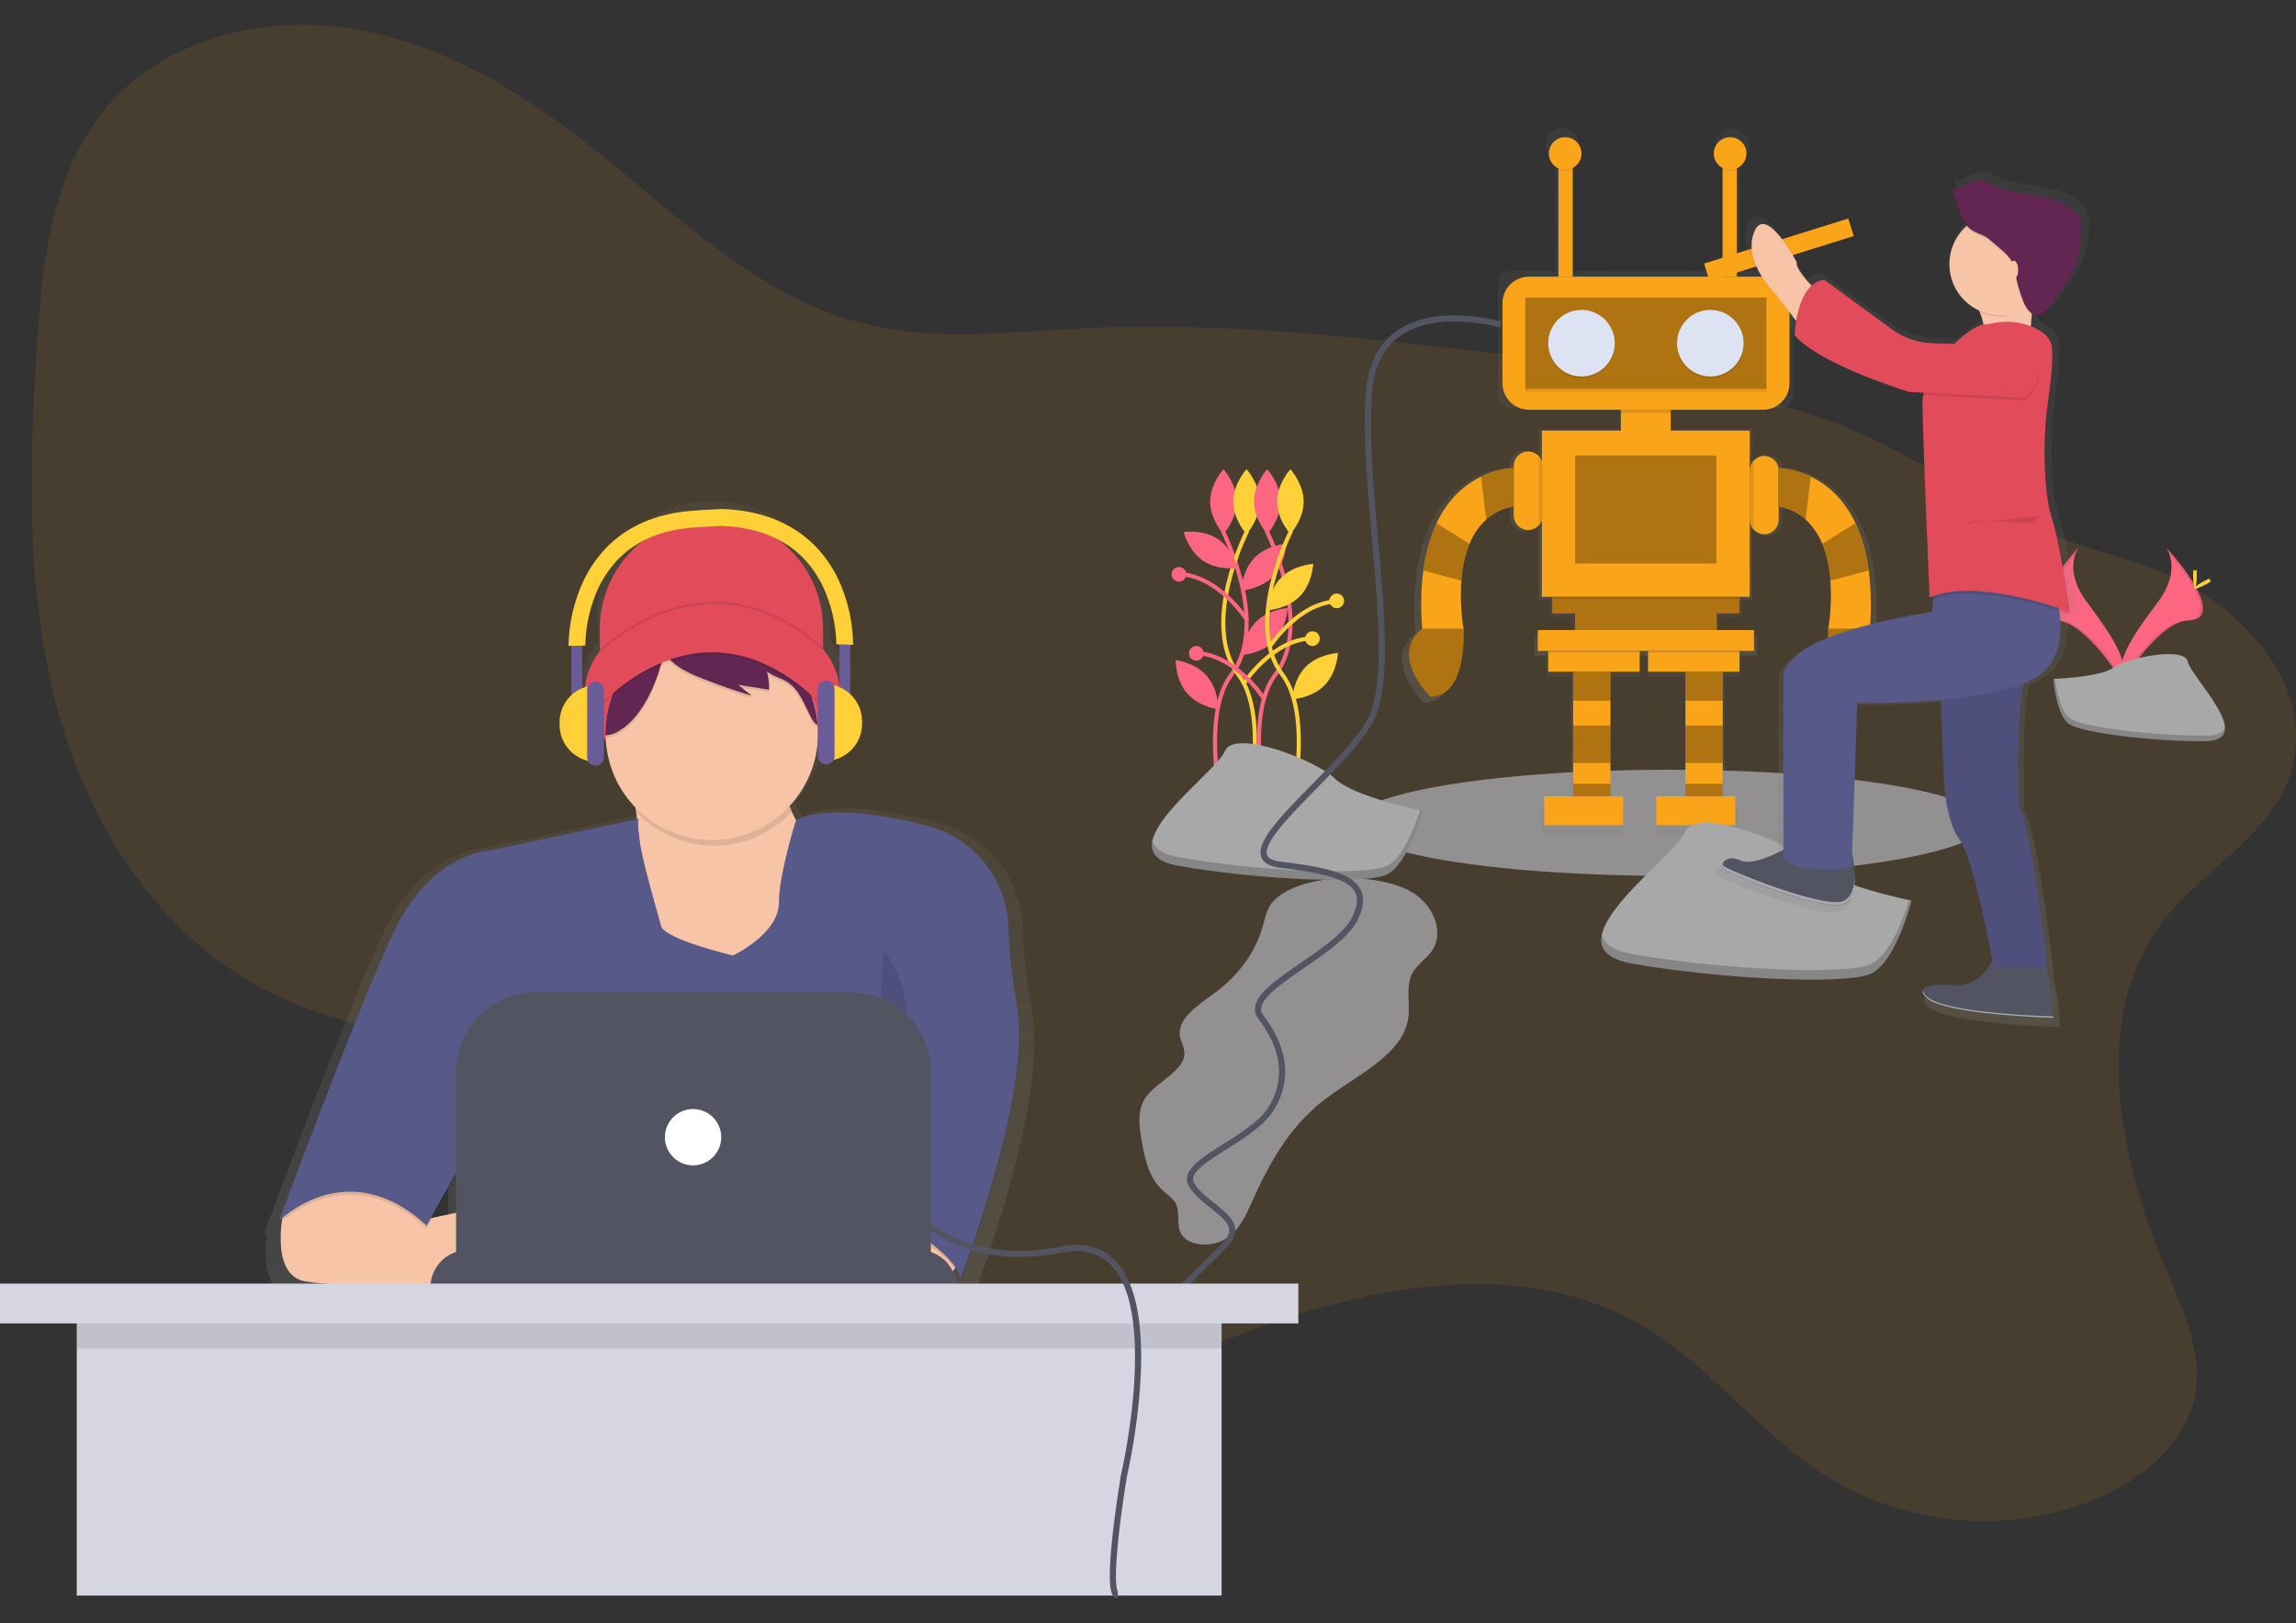 <?xml version="1.0" encoding="utf-8"?>
<!-- Generator: Adobe Illustrator 23.0.1, SVG Export Plug-In . SVG Version: 6.00 Build 0)  -->
<svg version="1.1" id="af8363df-f336-47a7-a0a7-f658d27a6b25"
	 xmlns="http://www.w3.org/2000/svg" xmlns:xlink="http://www.w3.org/1999/xlink" x="0px" y="0px" viewBox="0 0 1124.7 795.1"
	 style="enable-background:new 0 0 1124.7 795.1;" xml:space="preserve">
<rect x="0" y="0" width="1124.7" height="795.1" fill="#333333" stroke="none"/>
<style type="text/css">
	.st0{opacity:0.1;fill:#FAA41A;enable-background:new    ;}
	.st1{opacity:0.5;fill:#DEE3F3;enable-background:new    ;}
	.st2{fill:url(#SVGID_1_);}
	.st3{fill:url(#SVGID_2_);}
	.st4{fill:url(#SVGID_3_);}
	.st5{fill:url(#SVGID_4_);}
	.st6{fill:#FAA41A;}
	.st7{opacity:0.1;enable-background:new    ;}
	.st8{opacity:0.3;enable-background:new    ;}
	.st9{fill:#DEE3F3;}
	.st10{fill:none;stroke:#FC6681;stroke-width:2;stroke-miterlimit:10;}
	.st11{fill:#FC6681;}
	.st12{fill:none;stroke:#FFD037;stroke-width:2;stroke-miterlimit:10;}
	.st13{fill:#FFD037;}
	.st14{fill:#A8A8A8;}
	.st15{opacity:0.2;enable-background:new    ;}
	.st16{fill:url(#SVGID_5_);}
	.st17{fill:#F7C4A7;}
	.st18{fill:#535461;}
	.st19{fill:#575988;}
	.st20{fill:#E14B5A;}
	.st21{fill:#632652;}
	.st22{opacity:0.5;fill:#FFFFFF;enable-background:new    ;}
	.st23{fill:none;stroke:#535461;stroke-width:3;stroke-miterlimit:10;}
	.st24{fill:url(#SVGID_6_);}
	.st25{opacity:0.1;}
	.st26{fill:#FFFFFF;}
	.st27{opacity:0.1;fill:none;stroke:#000000;stroke-miterlimit:10;enable-background:new    ;}
	.st28{fill:#6A5C99;}
	.st29{fill:#D6D6E3;}
</style>
<title>firmware</title>
<path class="st0" d="M1060.8,449.6c-37.7,47.9-23,117.8,0.9,173.9c8,18.8,17.1,38.6,13.7,58.7c-4.1,24.6-26.1,42.6-49.1,52.1
	c-42,17.4-92.3,13.2-130.9-10.8c-33.4-20.8-57.3-54.5-91.2-74.3c-56.8-33.2-129.1-20.6-190.7,2.2c-43.6,16.2-91.3,37.2-134.7,20.3
	c-30.5-11.9-51.6-40.8-63.1-71.5c-5.5-14.8-9.6-30.8-20.2-42.5c-6.3-7-14.5-11.9-22.9-16.1c-76.9-38.1-174-17.7-248.6-60
	C73.5,453,41.3,399.1,27,343s-12.6-115-9-172.9c2.6-41.1,7.2-85,33.5-116.7c27.8-33.6,75.5-46,118.6-39.7s82.2,29.1,116.5,55.9
	c43,33.5,82.8,75.1,135.5,88.7c35.9,9.2,73.7,4.2,110.7,2.4c61.9-2.9,123.9,3.6,185.4,10.7c59,6.8,118.3,14.3,174.5,33.5
	c39.7,13.6,71.6,38.2,109.1,55.4c24.5,11.2,51.1,14.3,74.3,28.6c28.5,17.6,54.7,48.2,47.4,84
	C1116.5,407.1,1080.8,424.1,1060.8,449.6z"/>
<path class="st1" d="M624,441.1c-3.4,3.4-4.2,8.1-5.4,12.5c-3.5,12.4-11.6,23.9-23,32.3c-8.3,6.2-19.5,13-17.5,22.2
	c0.5,2.2,1.7,4.3,2,6.5c1.4,9.6-13.3,14.7-19,23.1c-4.2,6.3-3.1,14-1.8,21.2c1.5,8.7,3.4,18,10.6,24.5c1.9,1.7,4.2,3.2,5.6,5.3
	c3,4.7,0.4,10.8,3.1,15.6c3.7,6.4,15.2,6.7,21.9,2.4s9.8-11.4,12.8-18.1c8-18,17.9-36.1,34.5-49.2c16-12.6,39.2-22.3,42-40.6
	c1.2-7.8-1.8-16.5,2.8-23.4c2.2-3.3,5.7-5.7,8.2-8.8c7.2-9.3,1.8-22.8-8.8-29.4C675.9,427.3,638,427.1,624,441.1z"/>
<ellipse class="st1" cx="817.4" cy="403" rx="155" ry="26"/>
<linearGradient id="SVGID_1_" gradientUnits="userSpaceOnUse" x1="806.245" y1="475.24" x2="806.245" y2="502.44" gradientTransform="matrix(1 0 0 -1 0 796.319)">
	<stop  offset="0" style="stop-color:#808080;stop-opacity:0.25"/>
	<stop  offset="0.54" style="stop-color:#808080;stop-opacity:0.12"/>
	<stop  offset="1" style="stop-color:#808080;stop-opacity:0.1"/>
</linearGradient>
<polygon class="st2" points="841.8,302.2 853.3,302.2 853.3,295.1 853.3,293.9 759.2,293.9 759.2,295.1 759.2,302.2 770.7,302.2 
	770.7,310.6 751.8,310.6 751.8,321.1 860.7,321.1 860.7,310.6 841.8,310.6 "/>
<linearGradient id="SVGID_2_" gradientUnits="userSpaceOnUse" x1="843.91" y1="386.829" x2="843.91" y2="668.084" gradientTransform="matrix(1 0 0 -1 -37.66 730.949)">
	<stop  offset="0" style="stop-color:#808080;stop-opacity:0.25"/>
	<stop  offset="0.54" style="stop-color:#808080;stop-opacity:0.12"/>
	<stop  offset="1" style="stop-color:#808080;stop-opacity:0.1"/>
</linearGradient>
<path class="st3" d="M918.9,309.9L918.9,309.9c0.8-9.8,0.6-19.6-0.6-29.3c-1-8.2-3.3-16.3-6.7-23.8c-6.1-12.7-14.7-19.6-22.3-23.3
	c-5.1-2.6-10.6-4.1-16.3-4.4c-0.6-4-4.3-6.8-8.3-6.2c-3.2,0.5-5.7,3-6.2,6.2v-18.9h-39.8v-10.5h53.5c3.3,0,6.1-2.7,6.1-6.1v-54.9
	c0-3.3-2.7-6.1-6.1-6.1H852V78.7c2.9-1.3,4.8-4.2,4.8-7.4c0-0.1,0-0.2,0-0.2s0-0.2,0-0.2c-0.2-4.5-3.9-8-8.5-7.9
	c-4.3,0.1-7.7,3.6-7.9,7.9c0,0.1,0,0.2,0,0.2s0,0.2,0,0.2c0,3,1.7,5.8,4.3,7.2v54.3h-75.4V78.4c2.7-1.4,4.3-4.2,4.3-7.2
	c0-0.1,0-0.2,0-0.2s0-0.2,0-0.2c-0.2-4.5-3.9-8-8.5-7.9c-4.3,0.1-7.7,3.6-7.9,7.9c0,0.1,0,0.2,0,0.2s0,0.2,0,0.2
	c0,3.2,1.9,6.1,4.8,7.4v54.1h-22.1c-3.3,0-6.1,2.7-6.1,6.1v54.8c0,3.3,2.7,6.1,6.1,6.1h53.6v10.5h-39.8v15.4c-0.3-1-0.9-1.9-1.6-2.6
	l-0.2-0.2c-2.9-2.9-7.5-2.9-10.4,0c-1.4,1.4-2.2,3.2-2.1,5.2v1c-5.8,0.3-11.4,1.8-16.5,4.5c-7.6,3.8-16.2,10.6-22.3,23.4
	c-3.5,7.5-5.7,15.6-6.7,23.8c-1.2,9.7-1.4,19.5-0.6,29.3c-16.8,13.9,4.2,34.2,4.2,34.2c17.2,0,16.8-28.6,16.7-33.5h0.1
	c0,0,0-0.2-0.1-0.7l0,0l0,0c-1.2-8-1.6-16.1-1-24.2c0.4-6.4,1.8-12.6,4.1-18.5c1.8-4.6,4.6-8.8,8.3-12.2c3.9-3.5,8.7-5.8,13.9-6.7
	v4.7c0,4,3.3,7.3,7.3,7.3c3.1,0,5.9-2,6.9-5v38.4h104.6v-37.6c0.2,1.5,0.9,2.8,1.9,3.9l0.2,0.2c2.9,2.9,7.5,2.9,10.4,0
	c1.4-1.4,2.2-3.2,2.1-5.2v-6.7c5.1,0.9,9.8,3.2,13.6,6.6c3.6,3.4,6.5,7.5,8.3,12.2c2.3,5.9,3.7,12.2,4.1,18.6
	c0.6,8.1,0.2,16.2-1,24.2l0,0l0,0c-0.1,0.5-0.1,0.7-0.1,0.7h0.1c-0.2,4.9-0.6,33.5,16.7,33.5C914.7,344.1,935.7,323.8,918.9,309.9z"
	/>
<linearGradient id="SVGID_3_" gradientUnits="userSpaceOnUse" x1="779.04" y1="387.339" x2="779.04" y2="475.229" gradientTransform="matrix(1 0 0 -1 0 796.319)">
	<stop  offset="0" style="stop-color:#808080;stop-opacity:0.25"/>
	<stop  offset="0.54" style="stop-color:#808080;stop-opacity:0.12"/>
	<stop  offset="1" style="stop-color:#808080;stop-opacity:0.1"/>
</linearGradient>
<polygon class="st4" points="757.1,322 757.1,331.5 769.6,331.5 769.6,346.2 769.6,346.2 769.6,358.7 769.6,377.6 769.6,388 
	769.6,394.3 755,394.3 755,409 794.7,409 794.7,394.3 788.5,394.3 788.5,388 788.5,388 788.5,377.6 788.5,377.6 788.5,358.7 
	788.5,358.7 788.5,346.2 788.5,346.2 788.5,331.5 803.1,331.5 803.1,322 803.1,321.1 757.1,321.1 "/>
<linearGradient id="SVGID_4_" gradientUnits="userSpaceOnUse" x1="830.31" y1="387.339" x2="830.31" y2="475.229" gradientTransform="matrix(1 0 0 -1 0 796.319)">
	<stop  offset="0" style="stop-color:#808080;stop-opacity:0.25"/>
	<stop  offset="0.54" style="stop-color:#808080;stop-opacity:0.12"/>
	<stop  offset="1" style="stop-color:#808080;stop-opacity:0.1"/>
</linearGradient>
<polygon class="st5" points="807.3,322 807.3,331.5 826.1,331.5 826.1,346.2 826.1,346.2 826.1,358.7 826.1,377.6 826.1,388 
	826.1,394.3 811.5,394.3 811.5,409 851.2,409 851.2,394.3 845,394.3 845,388 845,377.6 845,358.7 845,346.2 845,346.2 845,331.5 
	853.3,331.5 853.3,322 853.3,321.1 807.3,321.1 "/>
<path class="st6" d="M749,135.5h114.6c7.2,0,13,5.8,13,13v39.2c0,7.2-5.8,13-13,13H749c-7.2,0-13-5.8-13-13v-39.2
	C736,141.3,741.8,135.5,749,135.5z"/>
<rect x="747.2" y="190.7" class="st7" width="118.1" height="1.2"/>
<rect x="747.2" y="145.7" class="st8" width="118.1" height="44.8"/>
<circle class="st7" cx="774.7" cy="169" r="16.3"/>
<circle class="st9" cx="774.7" cy="168.1" r="16.3"/>
<circle class="st7" cx="837.8" cy="169" r="16.3"/>
<circle class="st9" cx="837.8" cy="168.1" r="16.3"/>
<rect x="794" y="200.7" class="st6" width="24.4" height="14.3"/>
<rect x="755.3" y="210.9" class="st6" width="101.8" height="81.4"/>
<polygon class="st6" points="852.1,292.3 852.1,300.4 840.9,300.4 840.9,308.6 771.6,308.6 771.6,300.4 760.4,300.4 760.4,292.3 "/>
<polygon class="st8" points="852.1,292.3 852.1,300.4 840.9,300.4 840.9,308.6 771.6,308.6 771.6,300.4 760.4,300.4 760.4,292.3 "/>
<rect x="753.3" y="308.6" class="st6" width="105.9" height="10.2"/>
<rect x="758.4" y="318.8" class="st6" width="44.8" height="10.2"/>
<rect x="807.3" y="318.8" class="st6" width="44.8" height="10.2"/>
<rect x="756.4" y="390" class="st6" width="38.7" height="14.2"/>
<polygon class="st6" points="770.6,343.2 770.6,355.4 770.6,373.8 770.6,383.9 770.6,390 788.9,390 788.9,383.9 788.9,373.8 
	788.9,355.4 788.9,343.2 788.9,329 770.6,329 "/>
<polygon class="st6" points="825.6,329 825.6,343.2 825.6,355.4 825.6,373.8 825.6,383.9 825.6,390 843.9,390 843.9,383.9 
	843.9,373.8 843.9,355.4 843.9,343.2 843.9,329 "/>
<rect x="811.3" y="390" class="st6" width="38.7" height="14.2"/>
<path class="st6" d="M755.7,228.2v24.4c0,0.2,0,0.4,0,0.5c-0.4,3.9-3.8,6.8-7.7,6.5c-3.6-0.3-6.4-3.4-6.5-7v-24.4
	c0-3.9,3.2-7.1,7.1-7.1c1.9,0,3.7,0.8,5,2.1l0.2,0.2c1.1,1.2,1.8,2.7,1.9,4.3C755.7,227.8,755.7,228,755.7,228.2z"/>
<path class="st6" d="M871.3,230.2v24.4c0,3.9-3.2,7.1-7.1,7.1c-1.9,0-3.7-0.8-5-2.1l-0.2-0.2c-1.2-1.3-1.9-3-1.9-4.8v-24.4
	c0.1-3.9,3.5-7,7.4-6.9C868.2,223.5,871.2,226.5,871.3,230.2z"/>
<path class="st6" d="M741.5,229.2V248c-5,0.9-9.7,3.1-13.5,6.5c-3.5,3.3-6.3,7.3-8.1,11.8c-2.3,5.8-3.6,11.8-4,18
	c-0.6,8.1-0.2,16.2,1.1,24.2h-20.3c-0.8-9.7-0.7-19.5,0.5-29.2c1-8,3.2-15.8,6.5-23.1c5.9-12.4,14.3-19.1,21.7-22.7
	C730.4,230.9,735.9,229.5,741.5,229.2z"/>
<path class="st6" d="M700.7,341.2c0,0-20.5-19.7-4.1-33.3h20.3C716.9,307.9,719.1,341.2,700.7,341.2z"/>
<path class="st8" d="M700.7,341.2c0,0-20.5-19.7-4.1-33.3h20.3C716.9,307.9,719.1,341.2,700.7,341.2z"/>
<rect x="771.6" y="223.1" class="st8" width="69.2" height="52.9"/>
<rect x="770.6" y="329" class="st8" width="18.3" height="14.2"/>
<rect x="770.6" y="355.4" class="st8" width="18.3" height="18.3"/>
<rect x="770.6" y="383.9" class="st8" width="18.3" height="6.1"/>
<rect x="825.6" y="329" class="st8" width="18.3" height="14.2"/>
<rect x="825.6" y="355.4" class="st8" width="18.3" height="18.3"/>
<rect x="825.6" y="383.9" class="st8" width="18.3" height="6.1"/>
<path class="st8" d="M741.5,229.2V248c-5,0.9-9.7,3.1-13.5,6.5l-2.5-21C730.4,231,735.9,229.5,741.5,229.2z"/>
<path class="st8" d="M719.9,266.4c-2.3,5.8-3.6,11.8-4,18l-18.7-5c1-8,3.2-15.8,6.5-23.1L719.9,266.4z"/>
<path class="st6" d="M871,229.2V248c5,0.9,9.7,3.1,13.5,6.5c3.5,3.3,6.3,7.3,8.1,11.8c2.3,5.8,3.6,11.8,4,18
	c0.6,8.1,0.2,16.2-1.1,24.2h20.4c0.9-9.7,0.7-19.5-0.5-29.2c-1-8-3.2-15.8-6.5-23.1c-5.9-12.4-14.3-19.1-21.7-22.7
	C882.1,230.9,876.6,229.5,871,229.2z"/>
<path class="st6" d="M911.8,341.2c0,0,20.5-19.7,4.1-33.3h-20.3C895.6,307.9,893.4,341.2,911.8,341.2z"/>
<path class="st8" d="M911.8,341.2c0,0,20.5-19.7,4.1-33.3h-20.3C895.6,307.9,893.4,341.2,911.8,341.2z"/>
<path class="st8" d="M871,229.2V248c5,0.9,9.7,3.1,13.5,6.5l2.5-21C882.1,231,876.6,229.5,871,229.2z"/>
<path class="st8" d="M892.6,266.4c2.3,5.8,3.6,11.8,4,18l18.7-5c-1-8-3.2-15.8-6.5-23.1L892.6,266.4z"/>
<rect x="794" y="200.7" class="st7" width="24.4" height="1.7"/>
<path class="st7" d="M859,225.4v34.1c-1.2-1.3-1.9-3-1.9-4.8v-24.5C857.1,228.4,857.7,226.7,859,225.4z"/>
<path class="st7" d="M755.7,227.6v25.5c-0.1,1.6-0.8,3.1-1.9,4.3v-34.2C754.9,224.5,755.6,226,755.7,227.6z"/>
<rect x="760.4" y="292.3" class="st7" width="91.6" height="1.2"/>
<rect x="758.4" y="318.8" class="st7" width="44.8" height="0.9"/>
<rect x="807.3" y="318.8" class="st7" width="44.8" height="0.9"/>
<rect x="763.4" y="75.2" class="st6" width="7" height="60.3"/>
<rect x="843.8" y="75.2" class="st6" width="7" height="60.3"/>
<circle class="st7" cx="766.7" cy="75.7" r="8"/>
<circle class="st6" cx="766.7" cy="75.2" r="8"/>
<circle class="st7" cx="847.5" cy="75.7" r="8"/>
<circle class="st6" cx="847.5" cy="75.2" r="8"/>
<path class="st10" d="M598.9,259.9c0,0,23.3,45.6,4.3,70.6s1.7,93,1.7,93"/>
<path class="st11" d="M605.8,245.7c0,8.8-6.5,15.9-6.5,15.9s-6.5-7.1-6.5-15.9s6.5-15.9,6.5-15.9S605.8,236.9,605.8,245.7z"/>
<path class="st12" d="M611,259.9c0,0-23.3,45.6-4.3,70.6s-1.7,93-1.7,93"/>
<path class="st13" d="M604.1,245.7c0,8.8,6.5,15.9,6.5,15.9s6.5-7.1,6.5-15.9s-6.5-15.9-6.5-15.9S604.1,236.9,604.1,245.7z"/>
<path class="st10" d="M620.4,259.9c0,0,23.3,45.6,4.3,70.6s1.7,93,1.7,93"/>
<path class="st11" d="M627.3,245.7c0,8.8-6.5,15.9-6.5,15.9s-6.5-7.1-6.5-15.9s6.4-15.9,6.4-15.9S627.3,236.9,627.3,245.7z"/>
<path class="st11" d="M623.7,282.3c-6.1,6.3-15.7,7-15.7,7s0.3-9.6,6.4-16s15.7-7,15.7-7S629.8,276,623.7,282.3z"/>
<path class="st11" d="M624.3,313.8c-6.1,6.3-15.7,7-15.7,7s0.3-9.6,6.4-16s15.7-7,15.7-7S630.4,307.5,624.3,313.8z"/>
<path class="st11" d="M591.2,331.1c5.8,6.6,5.6,16.3,5.6,16.3s-9.5-1.1-15.3-7.8s-5.6-16.3-5.6-16.3S585.5,324.5,591.2,331.1z"/>
<path class="st11" d="M596.6,264c7.3,4.9,9.7,14.2,9.7,14.2s-9.5,1.4-16.8-3.4s-9.7-14.2-9.7-14.2S589.2,259.1,596.6,264z"/>
<path class="st12" d="M632.5,259.9c0,0-23.3,45.6-4.3,70.6s-1.7,93-1.7,93"/>
<path class="st13" d="M625.6,245.7c0,8.8,6.5,15.9,6.5,15.9s6.5-7.1,6.5-15.9s-6.5-15.9-6.5-15.9S625.6,236.9,625.6,245.7z"/>
<path class="st13" d="M627.5,283c-6.2,6.3-6.6,15.9-6.6,15.9s9.6-0.5,15.8-6.8s6.6-15.9,6.6-15.9S633.6,276.7,627.5,283z"/>
<path class="st13" d="M639.6,326.6c-6.2,6.3-6.6,15.9-6.6,15.9s9.6-0.5,15.8-6.8s6.6-15.9,6.6-15.9S645.8,320.3,639.6,326.6z"/>
<path class="st12" d="M621.8,317c0,0,14-22.1,33.7-22.5"/>
<path class="st10" d="M610.9,303.7c0,0-14-22.1-33.7-22.5"/>
<path class="st12" d="M609,335.2c0,0,14-22.1,33.7-22.5"/>
<circle class="st13" cx="654.8" cy="294.3" r="3.6"/>
<circle class="st11" cx="577.5" cy="281.3" r="3.6"/>
<path class="st10" d="M619.3,342.4c0,0-14-22.1-33.7-22.5"/>
<circle class="st11" cx="586" cy="320" r="3.6"/>
<circle class="st13" cx="642.9" cy="312.8" r="3.6"/>
<path class="st14" d="M696.7,397.1c0,0-33.7-6.8-42.7-15.7s-49.5-24.7-54-13.5s-60.7,49.5-22.5,56.2s90,9,101.2,4.5
	S696.7,397.1,696.7,397.1z"/>
<path class="st15" d="M577.5,419.9c38.2,6.8,90,9,101.2,4.5c8.6-3.4,14.5-19.9,16.9-27.5l1.1,0.2c0,0-6.8,27-18,31.5
	s-63,2.2-101.2-4.5c-11-2-14.2-6.5-13-12.3C565.5,415.5,569.3,418.4,577.5,419.9z"/>
<path class="st11" d="M1061,268c0,0,8.1,10.6-3.7,26.5s-21.6,29.4-17.6,39.4c0,0,17.8-29.6,32.3-30S1077,285.8,1061,268z"/>
<path class="st7" d="M1061,268c0.7,1,1.3,2.1,1.7,3.3c14.2,16.6,21.7,32.1,8.1,32.5c-12.7,0.4-27.9,23-31.5,28.8
	c0.1,0.4,0.3,0.9,0.4,1.3c0,0,17.8-29.6,32.3-30S1077,285.8,1061,268z"/>
<path class="st13" d="M1076.1,281.5c0,3.7-0.4,6.7-0.9,6.7s-0.9-3-0.9-6.7s0.5-2,1-2S1076.1,277.8,1076.1,281.5z"/>
<path class="st13" d="M1081.2,285.9c-3.3,1.8-6.1,2.9-6.4,2.4s2.2-2.3,5.5-4s2-0.5,2.2,0S1084.5,284.1,1081.2,285.9z"/>
<path class="st11" d="M1018.3,268c0,0-8.1,10.6,3.7,26.5c11.8,16,21.5,29.4,17.6,39.4c0,0-17.8-29.6-32.3-30
	S1002.4,285.8,1018.3,268z"/>
<path class="st7" d="M1018.3,268c-0.7,1-1.3,2.1-1.7,3.3c-14.2,16.6-21.7,32.1-8.1,32.5c12.7,0.4,27.9,23,31.5,28.8
	c-0.1,0.4-0.3,0.9-0.4,1.3c0,0-17.8-29.6-32.3-30S1002.4,285.8,1018.3,268z"/>
<path class="st13" d="M1003.3,281.5c0,3.7,0.4,6.7,0.9,6.7s0.9-3,0.9-6.7s-0.5-2-1-2S1003.3,277.8,1003.3,281.5z"/>
<path class="st13" d="M998.2,285.9c3.3,1.8,6.1,2.9,6.4,2.4s-2.2-2.3-5.5-4s-2-0.5-2.2,0S994.9,284.1,998.2,285.9z"/>
<path class="st14" d="M1005.9,332.5c0,0,22.6-0.7,29.4-5.5s34.8-10.6,36.4-2.9s34,38.7,8.4,38.9s-59.3-4-66.1-8.1
	S1005.9,332.5,1005.9,332.5z"/>
<path class="st15" d="M1080.7,360.3c-25.5,0.2-59.3-4-66.1-8.1c-5.2-3.1-7.2-14.5-7.9-19.7h-0.8c0,0,1.4,18.2,8.2,22.4
	s40.6,8.3,66.1,8.1c7.4-0.1,9.9-2.7,9.8-6.6C1089,358.8,1086.2,360.3,1080.7,360.3z"/>
<rect x="834" y="117.6" transform="matrix(0.955 -0.298 0.298 0.955 3.219 265.297)" class="st6" width="74" height="9"/>
<path class="st14" d="M936.4,441.1c0,0-38.7-7.7-49-18.1s-56.8-28.4-62-15.5s-69.7,56.8-25.8,64.5s103.3,10.3,116.2,5.2
	S936.4,441.1,936.4,441.1z"/>
<path class="st15" d="M799.6,467.3c43.9,7.7,103.3,10.3,116.2,5.2c9.8-3.9,16.7-22.8,19.4-31.6l1.3,0.3c0,0-7.7,31-20.7,36.1
	s-72.3,2.6-116.2-5.2c-12.7-2.2-16.3-7.5-14.9-14.1C785.8,462.3,790.2,465.6,799.6,467.3z"/>
<linearGradient id="SVGID_5_" gradientUnits="userSpaceOnUse" x1="969.134" y1="227.949" x2="969.134" y2="647.036" gradientTransform="matrix(1 0 0 -1 -37.66 730.949)">
	<stop  offset="0" style="stop-color:#808080;stop-opacity:0.25"/>
	<stop  offset="0.54" style="stop-color:#808080;stop-opacity:0.12"/>
	<stop  offset="1" style="stop-color:#808080;stop-opacity:0.1"/>
</linearGradient>
<path class="st16" d="M1022.4,103.5c-0.7-1.7-1.8-3.2-3.2-4.4c-10.4-9.5-27.2-6.6-40.1-12.4c-3-1.3-6-3.2-9.2-2.7
	c-4.5,0.7-8.7,5.8-12.6,3.6l0.3,0.9l-0.3-0.1l2.9,8.8c1.1,3.4,2.3,6.9,4.4,9.7c-10.5,9.2-11.6,25.2-2.4,35.7
	c2.4,2.7,5.3,4.9,8.6,6.4l0.4,0.9l0.4,0.2c0.9,2,1.5,4,1.9,6.1c-3.3,0.5-9.2,4.2-14.9,9.6l-11.5-0.4c-7.4-0.2-14.6-2.7-20.6-7
	l-34.3-24.6c-2.4,0.2-4.7,1.3-6.6,2.9c-4.3-4.4-7.9-9.1-7.6-11.8c0,0-16-29.8-21.7-14.9s10.9,30.6,10.9,30.6l10.6,13.7
	c-0.4,2.4-0.7,4.8-0.8,7.3c13,14.9,58.7,28.4,58.7,28.4l7.1,0.3v0.4c-0.4,1.9-0.7,3.8-0.6,5.7c0,0.3,0,0.6,0,0.9s0,0.4,0,0.6
	c0.4,23.8,3.6,96.6,3.6,96.6c0.6-0.3,1.3-0.5,2-0.8l-0.5,6.5c0,0-30.4,4.3-52.9,12.8s-23.2,18.5-23.2,18.5v87.8
	c-6.4,3.3-16.5,7.6-21.7,5.3c-5.6-2.5-8.7-0.4-9.3,1.8l0,0c-0.1,0.4-0.1,0.9,0,1.3l0,0c0,0.2,0.1,0.4,0.2,0.6l0,0
	c0.1,0.2,0.2,0.4,0.4,0.5c2.2,2.1,49.3,20.6,60.2,17.8c0.3-0.1,0.7-0.2,1-0.3l0.3-0.1c0.2-0.1,0.4-0.2,0.6-0.3s0.2-0.1,0.3-0.2
	s0.3-0.2,0.5-0.3s0.2-0.2,0.3-0.3s0.3-0.2,0.4-0.4s0.2-0.2,0.3-0.3s0.2-0.3,0.4-0.4s0.2-0.2,0.2-0.3s0.2-0.3,0.3-0.5
	s0.1-0.2,0.2-0.4s0.2-0.4,0.3-0.5s0.1-0.2,0.2-0.4s0.2-0.4,0.2-0.6l0.1-0.4c0.1-0.2,0.2-0.4,0.2-0.7l0.1-0.4
	c0.1-0.2,0.1-0.5,0.2-0.7l0.1-0.3c0.1-0.3,0.1-0.5,0.2-0.8v-0.3c0-0.3,0.1-0.6,0.1-0.9v-0.2c0-0.3,0.1-0.6,0.1-0.9V435
	c0-0.3,0-0.7,0.1-1v-0.1c0-0.4,0-0.7,0-1.1v-0.1c0-4.2-0.5-8.5-1.4-12.6l0,0l2.6-74.8c14.3,0.2,28.6-0.3,42.8-1.5l1.6,35.7
	c0,0,0,23.5,8,34.1c6.8,9.1,14.7,49.5,16.8,60.9c-2.9,5.6-8.5,12.5-18.3,12.3c0,0-18.4-1.6-17.3,3.5l0,0c0,0.1,0.1,0.3,0.1,0.4l0,0
	c0.1,0.1,0.1,0.3,0.2,0.4l0,0c0.1,0.1,0.2,0.3,0.2,0.4l0.1,0.1c0.1,0.2,0.2,0.3,0.4,0.5l0,0l0.4,0.4l0.1,0.1
	c0.2,0.2,0.3,0.3,0.5,0.5c9.4,8.5,64.5,10,64.5,10v-0.2c0,0,0-0.1,0-0.2l0,0c0-2.5-0.4-15.4-3.7-25.2h0.8c0,0-8-71.8-14.5-80.3
	c0,0-1.7-37.8,2.2-61.6l0.7-0.3c18.3-6.8,19.6-23.6,17.7-36c3.5,1.1,5.5,1.9,5.5,1.9s-0.1-0.5-0.2-1.5l0.2,0.1c0,0-0.3-2.3-0.9-5.8
	c-1.3-9.7-3.8-26.6-6.5-34.6c-0.4-1.8-0.8-3.3-1.2-4.4c-1.6-4.8-2.6-9.7-3.2-14.8c-0.7-6.5-1.1-13-1.1-19.6c0.1-8.7,0.7-17.5,2-26.1
	c1.1-7.6,2.1-16.1,2-22.1c0.1-2.1-0.1-4.2-0.4-6.2c-1-4.4-5.2-7.3-9.7-9.1c-0.3-0.1-0.6-0.2-0.9-0.3c0.1-1.7,0.2-3.6,0.4-5.6
	c1.1,0.7,2.4,1,3.7,0.8c1.9-0.4,3.3-2,4.5-3.5c6.4-7.9,13-16.1,15.5-25.9c1-4.4,1.4-8.9,1.4-13.3c0-0.2,0-0.5,0-0.7
	C1023.1,106.7,1022.9,105.1,1022.4,103.5z"/>
<path class="st17" d="M963.9,141.9c0,0,9.7,14.6,7.7,21.6s22.9,2.8,22.9,2.8s0.7-27.1,5.6-33.4S963.9,141.9,963.9,141.9z"/>
<path class="st17" d="M899.6,151.3c0,0-20.2-16.7-19.5-22.9c0,0-15.3-29.2-20.9-14.6s10.4,29.9,10.4,29.9l19.5,25.7L899.6,151.3z"/>
<path class="st18" d="M879.1,413.1c0,0-18.8,11.8-26.4,8.4s-10.4,2.1-8.3,4.2s47.3,20.2,57.7,17.4s5.1-25.5,5.1-25.5L879.1,413.1z"
	/>
<path class="st18" d="M978.5,463.8c0,0-4.5,19.1-20.2,18.8c0,0-23.6-2.1-14.6,6.3s61.9,9.7,61.9,9.7s0-28.5-9.7-34.8
	S978.5,463.8,978.5,463.8z"/>
<path class="st19" d="M950,329l2.1,48.7c0,0,0,22.9,7.7,33.4s16.7,62.6,16.7,62.6h26.4c0,0-7.7-70.2-13.9-78.6c0,0-2.8-61.9,7-75.8
	L950,329z"/>
<path class="st7" d="M950,329l2.1,48.7c0,0,0,22.9,7.7,33.4s16.7,62.6,16.7,62.6h26.4c0,0-7.7-70.2-13.9-78.6c0,0-2.8-61.9,7-75.8
	L950,329z"/>
<path class="st19" d="M1005,285.2c0,0,16,38.2-13.2,49.4s-82,9.7-82,9.7l-2.8,80.6c0,0-32.7,4.2-33.4-6.3v-88.3
	c0,0,0.7-9.7,22.2-18.1s50.7-12.5,50.7-12.5l1.4-18.1L1005,285.2z"/>
<path class="st7" d="M979.3,159.2c5.6-0.6,11.2,0.2,16.3,2.3c4.3,1.8,8.4,4.6,9.3,8.9c1.1,5.1-0.1,16.6-1.5,26.4
	c-2.2,15.3-2.5,30.8-0.8,46.1c0.7,6.4,1.7,12,3.1,14.4c4.2,7.6,8.3,43.8,8.3,43.8s-45.9-17.4-68.8-7c0,0-3.1-71.3-3.5-94.5
	c-0.3-18,22.6-38.6,30.2-39.3C976.4,160,974.9,159.7,979.3,159.2z"/>
<path class="st20" d="M979.3,157.8c5.6-0.6,11.2,0.2,16.3,2.3c4.3,1.8,8.4,4.6,9.3,8.9c1.1,5.1-0.1,16.6-1.5,26.4
	c-2.2,15.3-2.5,30.8-0.8,46.1c0.5,4.9,1.6,9.7,3.1,14.4c3.1,9.4,8.3,43.8,8.3,43.8s-45.9-17.4-68.8-7c0,0-3.1-71.3-3.5-94.5
	c-0.3-18,22.6-38.6,30.2-39.3C976.4,158.6,974.9,158.3,979.3,157.8z"/>
<path class="st7" d="M991.7,196.2l-49.4-2.8c0,0-3.1-24.2,4-23.9l48.8,1.7C995.2,171.1,1005.7,183.7,991.7,196.2z"/>
<path class="st20" d="M991.7,194.8l-56.3-2.8c0,0-43.8-13.2-56.3-27.8c0,0,0.7-25.7,14.6-27.1l32.9,24.1c5.7,4.2,12.6,6.6,19.7,6.9
	l48.8,1.7C995.2,169.8,1005.7,182.3,991.7,194.8z"/>
<path class="st7" d="M994.2,145.1c0.8-6.6,3.8-8.8,5.9-11.5c4.9-6.3-36.2,9-36.2,9c2.1,3.3,4,6.7,5.5,10.2c3.3,1.5,6.8,2.3,10.4,2.3
	C986,155.2,989.9,148.6,994.2,145.1z"/>
<circle class="st17" cx="979.9" cy="129.4" r="25"/>
<path class="st7" d="M964.1,111.9c-2.7-2.9-4-6.8-5.2-10.6l-2.8-8.6c3.8,2.2,7.8-2.8,12.1-3.5c3.1-0.5,6,1.3,8.9,2.6
	c12.4,5.7,28.5,2.9,38.5,12.1c1.4,1.2,2.4,2.7,3.1,4.3c0.5,1.6,0.7,3.2,0.6,4.9c0.1,4.4-0.4,8.8-1.3,13.1
	c-2.4,9.6-8.7,17.6-14.8,25.4c-1.2,1.5-2.5,3-4.3,3.4c-3.6,0.8-6.3-3.1-7.7-6.5c-1.8-4.5-3.2-9.2-4-14c-0.2-2-0.8-4-1.7-5.8
	c-2.2-3.8-7.5-7.4-10.7-10.4S967.1,115.1,964.1,111.9z"/>
<path class="st21" d="M964.1,111.2c-2.7-2.9-4-6.8-5.2-10.6l-2.8-8.6c3.8,2.2,7.8-2.8,12.1-3.5c3.1-0.5,6,1.3,8.9,2.6
	c12.4,5.7,28.5,2.9,38.5,12.1c1.4,1.2,2.4,2.7,3.1,4.3c0.5,1.6,0.7,3.2,0.6,4.9c0.1,4.4-0.4,8.8-1.3,13.1
	c-2.4,9.6-8.7,17.6-14.8,25.4c-1.2,1.5-2.5,3-4.3,3.4c-3.6,0.8-6.3-3.1-7.7-6.5c-1.8-4.5-3.2-9.2-4-14c-0.2-2-0.8-4-1.7-5.9
	c-2.2-3.8-7.5-7.4-10.7-10.4S967.1,114.4,964.1,111.2z"/>
<ellipse class="st17" cx="986.5" cy="132.2" rx="2.1" ry="4.5"/>
<path class="st7" d="M999,252.8c0,0-1.4,4.2-8.3,3.5c-6.9-0.7-27.1-2.1-27.1,0"/>
<path class="st22" d="M943.8,488.1c-0.9-0.7-1.6-1.8-2-2.9c-0.2,0.9,0.4,2.1,2,3.6c9,8.3,61.9,9.7,61.9,9.7s0-0.2,0-0.7
	C1005.3,497.9,952.8,496.5,943.8,488.1z"/>
<path class="st22" d="M902.1,441.6c-10.4,2.8-55.6-15.3-57.7-17.4c-0.3-0.3-0.5-0.6-0.6-1c-0.2,0.8,0,1.8,0.6,2.4
	c2.1,2.1,47.3,20.2,57.7,17.4c5.4-1.4,6.6-8.2,6.5-14.4C908.4,434.4,907,440.2,902.1,441.6z"/>
<path class="st23" d="M735.1,159c0,0-60.5-17.9-64.5,33.1s16,135,0,162s-73.1,66-43,69.5s45,8.5,36,26.5c-9,18-56,35-46,48
	s15,29,5,45s-45,26-39,37s28,17,17,29s-42.9,39.3-30.4,39.2"/>
<linearGradient id="SVGID_6_" gradientUnits="userSpaceOnUse" x1="355.657" y1="92.499" x2="355.657" y2="485.159" gradientTransform="matrix(1 0 0 -1 -37.66 730.949)">
	<stop  offset="0" style="stop-color:#808080;stop-opacity:0.25"/>
	<stop  offset="0.54" style="stop-color:#808080;stop-opacity:0.12"/>
	<stop  offset="1" style="stop-color:#808080;stop-opacity:0.1"/>
</linearGradient>
<path class="st24" d="M505.5,494.9c-2.4-13.5-3.9-27.2-4.5-41l0,0c-1-23.3-16.4-43.4-38.7-50.3c-4-1.2-8.3-2.4-13.1-3.4
	c-42.1-9-54.9-1.1-56.4-0.1c-1.2-2.3-2.3-4.6-3.2-7c-0.1-0.2-0.1-0.5-0.2-0.7c8.3-8.9,13.4-20.3,14.4-32.5c7-7.1,11.1-15.7,11.1-25
	c0-8-3-15.4-8.4-21.9v-12.5c0-30.2-24.5-54.7-54.7-54.7h-4.4c-30.2,0-54.7,24.5-54.7,54.7v13.6c-4.8,5.9-7.5,13.3-7.6,20.9
	c0,9.1,3.9,17.5,10.7,24.5c0.9,12.6,6.2,24.5,15,33.5c0.3,2,0.6,4.3,0.9,6.6l-75.4,15.9c0,0-29.1,1.2-47.8,39.8
	C172.8,488,141.3,572.1,132,597.1l0,0c-1.7,4.5-2.6,7.1-2.6,7.1s0.3-0.3,0.9-0.8l-0.9,2.4c0,0,0.5-0.5,1.3-1.2
	c-1.3,10.5-1.5,28.4,12.2,30.7c11.5,1.9,41.1,2.7,63.5,3l0,0h1.6c14.8,0.2,26.1,0.2,26.1,0.2v-0.2h240.7v-2.5c0-2.2-0.5-4.5-1.3-6.5
	l0.3-0.4c1.3,1.7,2.1,3.7,2.5,5.8c0,0.2-0.1,0.4-0.1,0.6l0.1-0.4c0.1,0.7,0,1.3-0.1,2c0,0,30.9-79.5,30.5-127
	C506.7,504.9,506.4,499.8,505.5,494.9z M313.1,410.3c-0.4-2.3-0.7-4.6-0.8-6.9v-0.1C312.6,405.6,312.8,408,313.1,410.3z
	 M219.5,581.2v19l-11.9,2.5L219.5,581.2z"/>
<path class="st20" d="M348.5,253.4L348.5,253.4c30.2,0,54.7,24.5,54.7,54.7c0,0,0,0,0,0v23.3l0,0H293.8l0,0v-23.3
	C293.8,277.9,318.3,253.4,348.5,253.4L348.5,253.4z"/>
<ellipse class="st20" cx="348.9" cy="339.1" rx="62.4" ry="42.9"/>
<path class="st17" d="M308.9,380.6c0,0,13,68.1,0,86.5s39.8,25.6,39.8,25.6l54.7-19.9l7.6-49c0,0-33.3-18.8-26.4-56.6L308.9,380.6z"
	/>
<path class="st17" d="M470.3,610.1c0,0,3.4,14.9-15.3,17.6c-11.1,1.6-22.3,1.5-33.4-0.4l-4.1-37.5h43.6L470.3,610.1z"/>
<path class="st17" d="M139.3,591c0,0-8.3,33.6,10.5,36.7s87.6,3,87.6,3V591l-31.2,6.7l-29.3-28.1L139.3,591z"/>
<path class="st7" d="M312.9,402.6l-73.3,15.5c0,0-27.9,1.1-45.9,38.3s-57,143.1-57,143.1s33.3-33.7,72.3,2.3l26-47l-5.7,74.6h201.6
	v-35.2c0,0,42.1,22.6,39,35.2c0,0,36-92.8,28.3-134.9c-2.3-13-3.8-26.2-4.3-39.5l0,0c-0.9-22.3-15.8-41.7-37.2-48.3
	c-3.8-1.2-8-2.3-12.6-3.2c-43.2-9.2-54.3,0-54.3,0s-8.4,27.2-8.2,39.6c0.2,15.9-22.6,26.4-22.6,26.4s-33.7-8-35.2-14.5
	S310.2,410.3,312.9,402.6z"/>
<path class="st19" d="M312.9,401.1l-73.3,15.5c0,0-27.9,1.1-45.9,38.3s-57,143.1-57,143.1s33.3-33.7,72.3,2.3l26-47l-5.7,74.6h201.6
	v-35.2c0,0,42.1,22.6,39,35.2c0,0,36-92.8,28.3-134.9c-2.3-13-3.8-26.2-4.3-39.5l0,0c-0.9-22.3-15.8-41.7-37.2-48.3
	c-3.8-1.2-8-2.3-12.6-3.2c-43.2-9.2-54.3,0-54.3,0s-8.4,27.2-8.2,39.6c0.2,15.9-22.6,26.4-22.6,26.4s-33.7-8-35.2-14.5
	S310.2,408.7,312.9,401.1z"/>
<path class="st7" d="M387.8,397.8c-3.1-8.7-3.8-18.1-2-27.2L310,384c0,0,1.1,5.7,2.3,14.3c19.9,20.7,52.8,21.3,73.5,1.4
	C386.5,399.1,387.1,398.4,387.8,397.8L387.8,397.8z"/>
<path class="st17" d="M400.7,358.8c0.3,28.7-22.7,52.3-51.4,52.6S297,388.8,296.7,360c0-0.4,0-0.8,0-1.3c0-19.9,11.3-38,29.2-46.8
	c1.6-0.8,3.2-1.4,4.8-2.1c8.6-3.1,17.8-4,26.8-2.5l0,0c23.7,4,41.6,23.8,43.1,47.9C400.7,356.5,400.7,357.6,400.7,358.8z"/>
<g class="st25">
	<path d="M330.5,311.2L330.5,311.2c-1.6,0.6-3.2,1.3-4.7,2.1c-17.9,8.7-29.2,26.9-29.2,46.8c0,0.4,0,0.8,0,1.3
		c1.6,0,3.2-0.4,4.7-1.1c12.7-5.9,20.3-24,23.3-36.7C325.7,318.9,326.7,313.8,330.5,311.2z"/>
	<path d="M370.3,312.7c-4.1-1.9-8.5-3.2-12.9-4c3.7,0.8,6.9,2.9,9.3,5.8c1.2,1.6,2.1,3.3,2.8,5.1c-14-6.1-30-5.8-43.8,0.9
		c3.3,7.2,13.4,11.1,20.1,13.7c7.4,2.9,14.9,5.5,22.5,7.8l-6.7-5.4l15.1,2.4c0.2-3-0.2-6-1-8.9c2.9,2.3,6.7,3.1,9.9,5.1
		c5.9,3.7,8.3,10.9,11.5,17c0.7,1.7,1.9,3.2,3.4,4.3C399.3,337.5,387.7,320.6,370.3,312.7z"/>
</g>
<path class="st21" d="M330.5,310L330.5,310c-1.6,0.6-3.2,1.3-4.7,2.1c-17.8,8.7-29.1,26.8-29.2,46.7c0,0.4,0,0.8,0,1.3
	c1.6,0,3.2-0.4,4.7-1.1c12.7-5.9,20.3-24,23.3-36.7C325.7,317.8,326.7,312.7,330.5,310z"/>
<path class="st21" d="M370.3,311.5c-4.1-1.9-8.5-3.2-12.9-4c3.7,0.8,6.9,2.9,9.3,5.8c1.2,1.6,2.1,3.3,2.8,5.1
	c-14-6.1-30-5.8-43.8,0.9c3.3,7.2,13.4,11.1,20.1,13.7c7.4,2.9,14.9,5.5,22.5,7.8l-6.7-5.4l15.1,2.4c0.2-3-0.2-6-1-8.9
	c2.9,2.3,6.7,3.1,9.9,5.1c5.9,3.7,8.3,10.9,11.5,17c0.7,1.7,1.9,3.2,3.4,4.3C399.3,336.3,387.7,319.5,370.3,311.5z"/>
<path class="st7" d="M290.7,350.2c0,0,53.6-66.6,115.5,0l-5.4-14.9c0,0-29.1-42.5-49.7-33.3s-40.9,15.7-40.9,15.7L290.7,350.2z"/>
<path class="st20" d="M290.7,349.1c0,0,53.6-66.6,115.5,0l-5.4-14.9c0,0-29.1-42.5-49.7-33.3s-40.9,15.7-40.9,15.7L290.7,349.1z"/>
<path class="st7" d="M246.7,492.5c0,0-11.5,30.6,4.6,58.1s-14.1,39-14.1,39"/>
<path class="st7" d="M432.6,465c0,0,19.9,25.2,6.9,47.8c-13,22.6-12.2,76.9-12.2,76.9"/>
<path class="st18" d="M229.1,612.3h221.1c10.1,0,18.4,8.2,18.4,18.4l0,0l0,0H210.8l0,0l0,0C210.8,620.5,219,612.3,229.1,612.3z"/>
<path class="st18" d="M262.4,486H417c21.5,0,39,17.5,39,39v91.5l0,0H223.4l0,0V525C223.4,503.5,240.8,486,262.4,486z"/>
<circle class="st26" cx="339.5" cy="557" r="13.8"/>
<path class="st27" d="M293.8,319c0,0,52.6-52.6,109.4-1"/>
<rect x="411.2" y="315.7" class="st28" width="5.3" height="30"/>
<path class="st13" d="M404.1,335.1L404.1,335.1c10.1,0,18.2,8.2,18.2,18.2v1.2c0,10.1-8.2,18.2-18.2,18.2l0,0l0,0V335.1L404.1,335.1
	z"/>
<path class="st28" d="M404.7,333.3L404.7,333.3c2.3,0,4.1,1.8,4.1,4.1v32.9c0,2.3-1.8,4.1-4.1,4.1h0c-2.3,0-4.1-1.8-4.1-4.1v-32.9
	C400.6,335.1,402.5,333.3,404.7,333.3z"/>
<rect x="279.9" y="316.3" class="st28" width="5.3" height="30"/>
<path class="st13" d="M292.3,373.2L292.3,373.2c-10.1,0-18.2-8.2-18.2-18.2v-1.2c0-10.1,8.2-18.2,18.2-18.2l0,0l0,0V373.2
	L292.3,373.2L292.3,373.2z"/>
<path class="st28" d="M291.7,375L291.7,375c-2.3,0-4.1-1.8-4.1-4.1V338c0-2.3,1.8-4.1,4.1-4.1h0c2.3,0,4.1,1.8,4.1,4.1v32.9
	C295.8,373.2,293.9,375,291.7,375z"/>
<path class="st13" d="M410.6,283.6c-7.2-14.9-22.8-32.9-56.4-34.3l0,0h-0.4l0,0l-11.9,0.6v0.1c-33.4,1.5-48.9,19.5-56,34.3
	c-4.7,10.1-7.3,21-7.4,32.1l4.1-0.1l4.1-0.1c0.2-9.9,2.4-19.7,6.6-28.6c9.1-18.6,25.7-28.5,49.6-29.4l0,0l10.5-0.6l0,0
	c23.8,0.9,40.5,10.8,49.6,29.4c4.2,9,6.5,18.7,6.7,28.6l4.1,0.1l4.1,0.1C417.8,304.7,415.3,293.7,410.6,283.6z"/>
<rect x="37.6" y="630.9" class="st29" width="560.8" height="150.6"/>
<rect x="37.6" y="641" class="st7" width="560.8" height="19.5"/>
<rect y="628.7" class="st29" width="636" height="19.5"/>
<path class="st23" d="M435.5,580.1c0,0,24,44,84,32c60-12,31,111,31,111s-9.8,58.7-2.9,58.3"/>
</svg>
